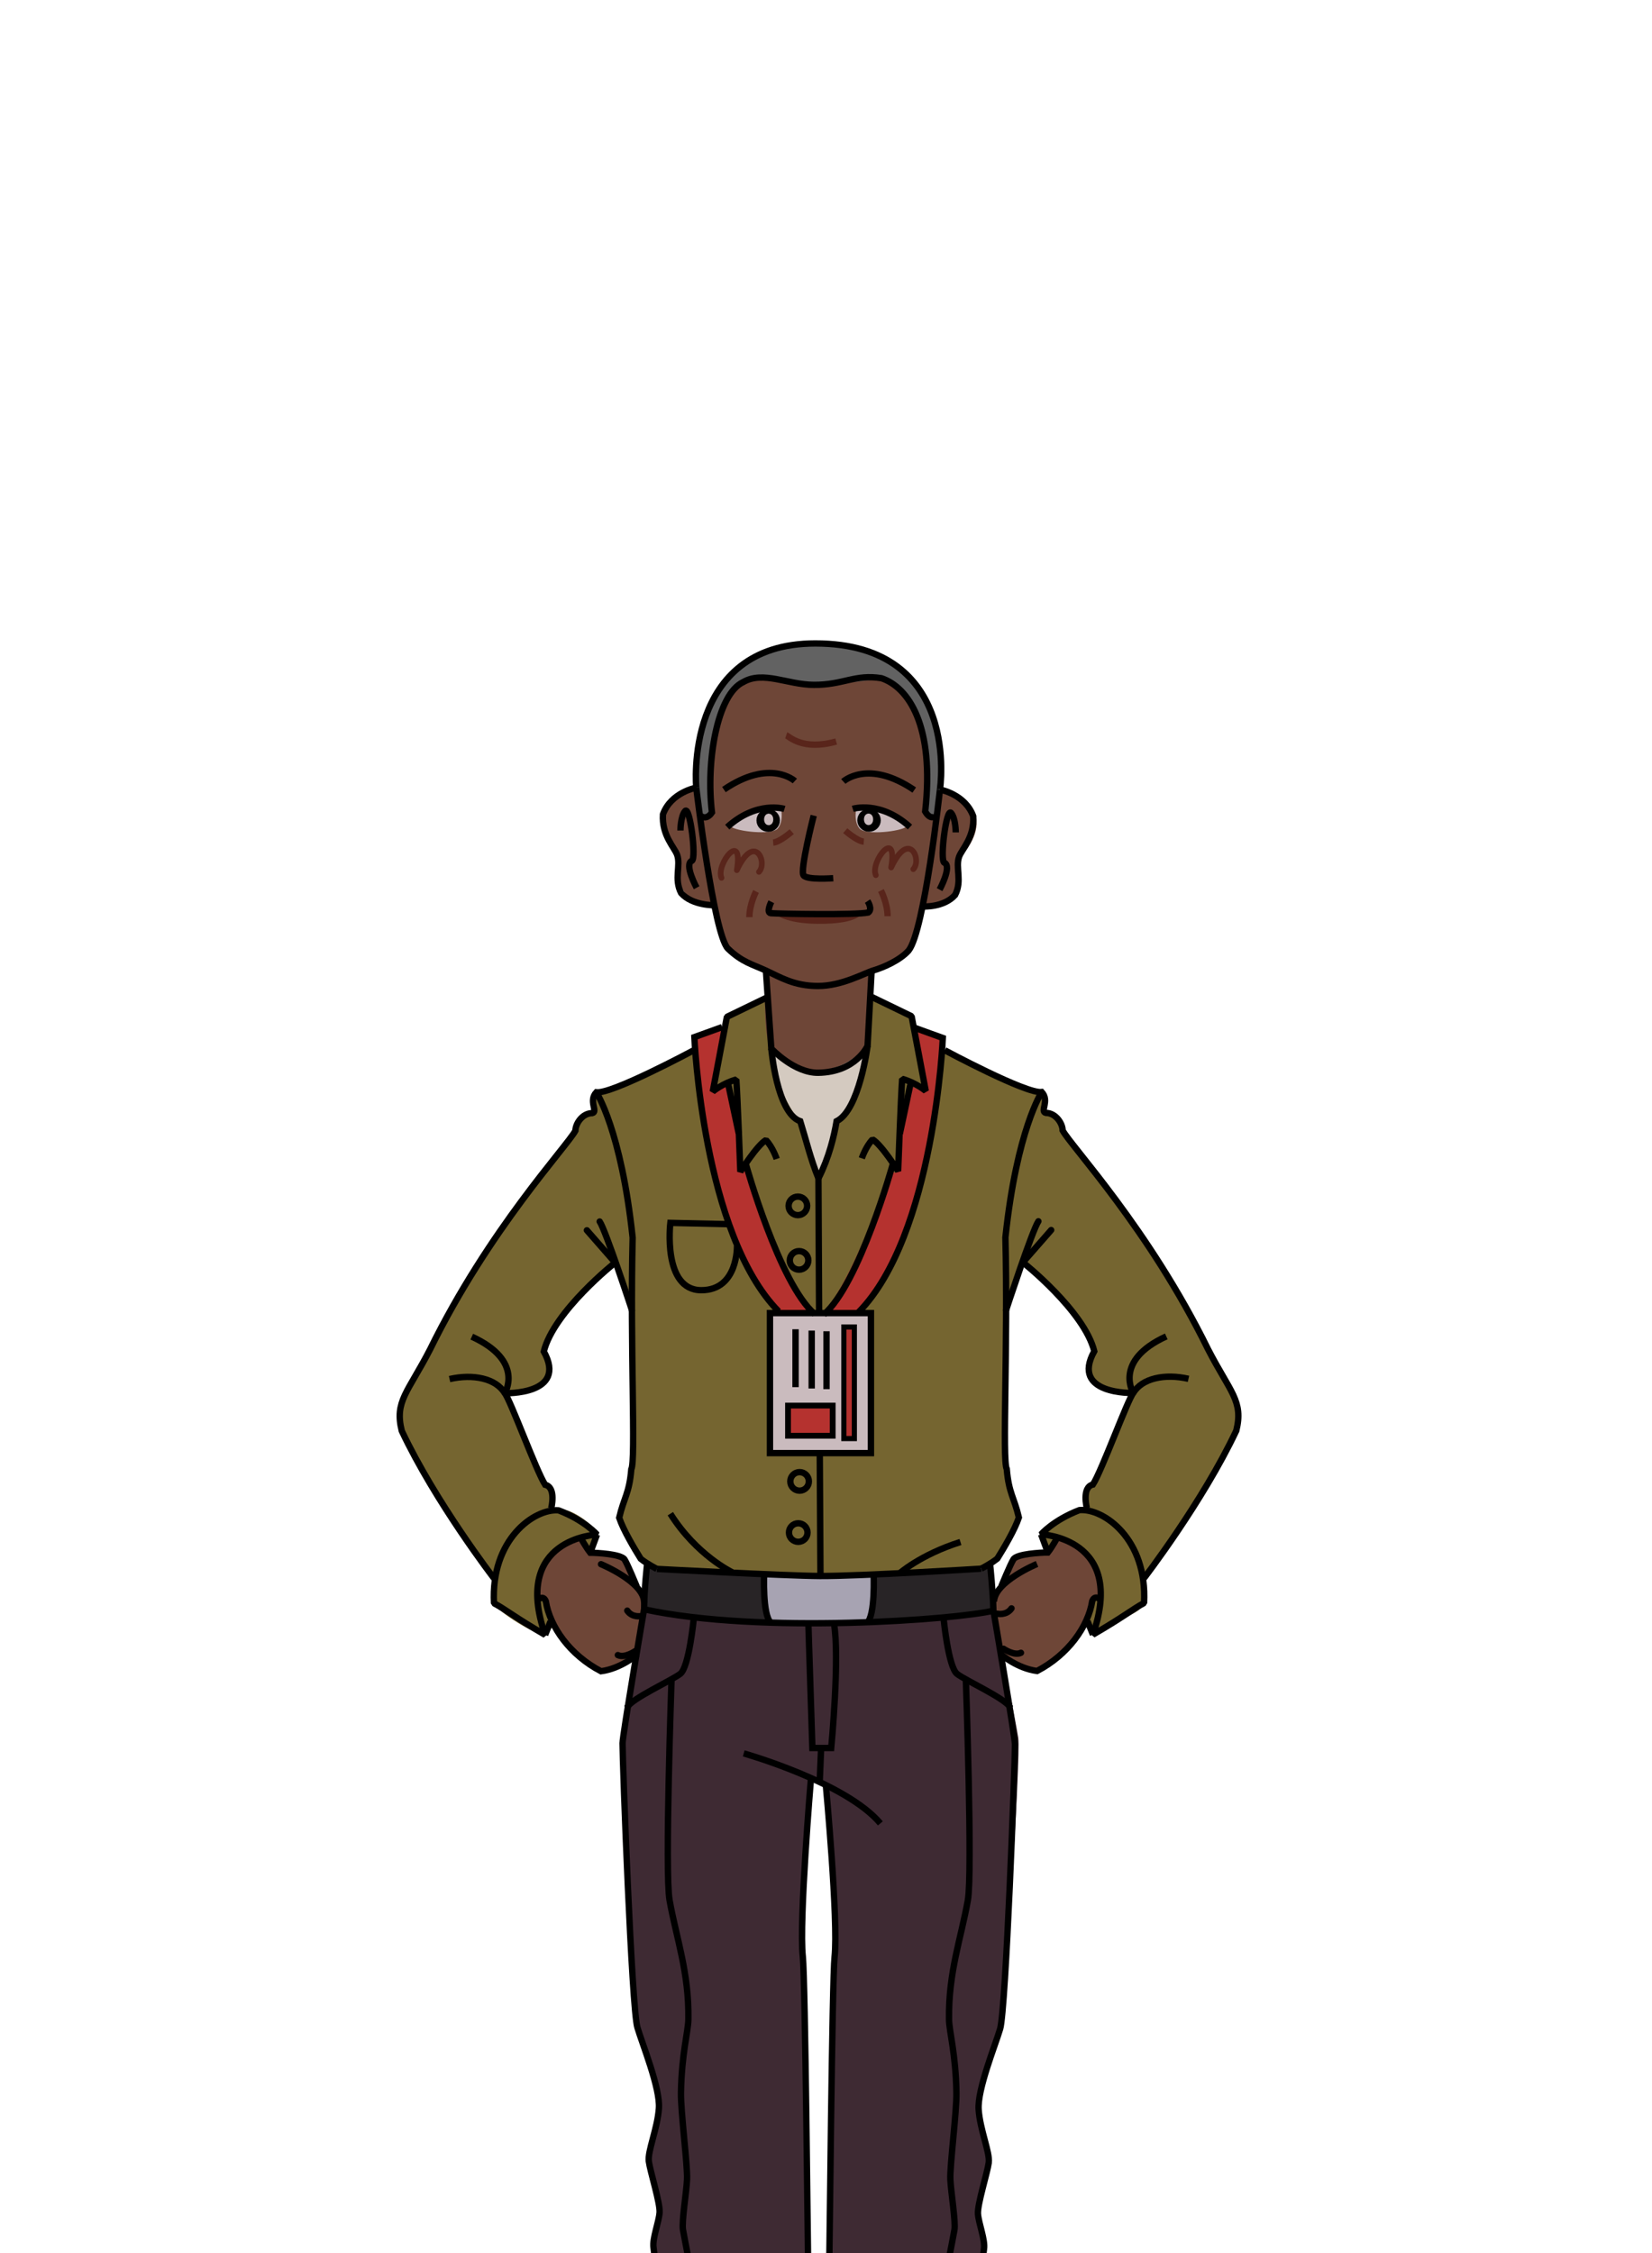 <?xml version="1.0" encoding="UTF-8" standalone="no"?>
<svg
   xmlns:dc="http://purl.org/dc/elements/1.1/"
   xmlns:cc="http://creativecommons.org/ns#"
   xmlns:rdf="http://www.w3.org/1999/02/22-rdf-syntax-ns#"
   xmlns:svg="http://www.w3.org/2000/svg"
   xmlns="http://www.w3.org/2000/svg"
   xmlns:sodipodi="http://sodipodi.sourceforge.net/DTD/sodipodi-0.dtd"
   xmlns:inkscape="http://www.inkscape.org/namespaces/inkscape"
   width="440"
   height="600"
   viewBox="0 0 116.417 158.75"
   version="1.1"
   id="svg898"
   sodipodi:docname="guide.svg"
   inkscape:version="1.0.1 (3bc2e813f5, 2020-09-07)">
  <defs
     id="defs892" />
  <sodipodi:namedview
     id="base"
     pagecolor="#ffffff"
     bordercolor="#666666"
     borderopacity="1.0"
     inkscape:pageopacity="0.0"
     inkscape:pageshadow="2"
     inkscape:zoom="0.21440397"
     inkscape:cx="-856.48513"
     inkscape:cy="274.857"
     inkscape:document-units="mm"
     inkscape:current-layer="layer2"
     inkscape:document-rotation="0"
     showgrid="false"
     units="px"
     inkscape:window-width="1920"
     inkscape:window-height="1137"
     inkscape:window-x="-8"
     inkscape:window-y="-8"
     inkscape:window-maximized="1" />
  <g
     inkscape:groupmode="layer"
     id="layer2"
     inkscape:label="Calque 2"
     style="opacity:1">
    <g
       id="g2723"
       inkscape:export-xdpi="300"
       inkscape:export-ydpi="300"
       style="display:inline;opacity:1"
       transform="matrix(0.056,0,0,0.056,-529.996,27.392)">
      <path
         style="display:inline;fill:#756530;fill-opacity:1;stroke:none;stroke-width:1px;stroke-linecap:butt;stroke-linejoin:miter;stroke-opacity:1"
         d="m 10431.445,764.888 -52.517,25.412 -5.999,12.858 c 0,0 -29.066,23.386 -36.353,29.494 -7.287,6.109 -103.567,48.164 -121.976,52.517 -2.937,9.171 -4.427,19.257 -5.082,26.259 -14.199,6.438 -14.725,12.893 -21.177,22.023 -13.344,18.885 -173.487,222.139 -222.169,356.214 -5.586,36.711 117.249,195.484 119.676,207.076 2.427,11.592 -4.023,20.763 0,31.341 4.023,10.578 53.701,41.113 64.376,39.811 10.675,-1.302 63.907,-117.046 65.223,-126.211 1.316,-9.165 -37.227,-37.458 -48.282,-30.494 -11.055,6.964 -4.472,-35.427 -16.941,-32.188 -12.469,3.239 -38.432,-107.681 -50.823,-115.199 70.551,-3.575 53.52,-33.534 49.129,-52.517 -4.391,-18.983 85.005,-121.641 89.787,-111.811 4.782,9.83 19.217,41.02 21.177,60.141 1.96,19.12 1.134,185.962 -0.847,199.904 -1.981,13.943 -17.34,45.784 -15.247,60.988 2.093,15.204 22.931,51.319 35.183,57.848 61.912,21.765 413.348,12.718 431.542,0.599 18.194,-12.119 36.716,-44.73 36.234,-58.751 -0.482,-14.02 -13.252,-43.312 -15.247,-60.988 -1.995,-17.675 -6.084,-186.608 -0.847,-199.904 5.237,-13.296 13.563,-46.163 21.177,-60.141 14.386,2.951 90.17,98.567 89.787,111.811 -22.391,40.331 24.754,53.949 49.129,52.517 -9.386,17.051 -41.178,100.757 -50.823,115.199 -5.521,8.267 -7.972,20.288 -7.624,29.647 0.293,7.883 -57.894,16.358 -57.599,33.035 0.295,16.677 63.114,112.843 65.223,126.211 34.839,-23.313 58.808,-24.357 64.376,-39.811 5.568,-15.454 -4.77,-18.498 0,-31.341 4.77,-12.843 127.331,-169.689 121.287,-200.387 -13.351,-67.805 -202.395,-344.571 -223.78,-362.902 -8.633,-10.977 -7.562,-22.284 -21.177,-22.023 -13.615,0.261 7.441,-32.028 -5.082,-26.259 -12.523,5.77 -121.976,-52.517 -121.976,-52.517 l -37.461,-28.098 -4.348,-14.738 -52.517,-25.412 -127.412,0.788"
         id="path1880"
         sodipodi:nodetypes="ccccccscsssssscssssscsssscccssscssscssccccc" />
      <path
         style="display:inline;fill:#6e4637;fill-opacity:1;stroke:none;stroke-width:1px;stroke-linecap:butt;stroke-linejoin:miter;stroke-opacity:1"
         d="m 10428.057,732.7 c 0,0 -5.791,83.175 6.777,97.411 62.048,54.937 113.171,14.102 121.128,-3.388 7.957,-17.49 -0.985,-87.557 5.082,-94.023 47.566,-12.052 68.417,-57.209 64.376,-81.317 47.833,1.43 46.237,-39.271 45.439,-59.223 50.278,-56.662 3.45,-81.508 -23.813,-87.839 -5.715,14.418 3.312,22.339 -5.99,33.542 0,0 -12.662,7.145 -12.578,-5.99 0.09,-14.274 22.186,-122.766 -55.104,-167.708 -73.299,11.721 -143.212,-2.936 -173.697,4.792 -51.234,46.034 -37.405,150.514 -39.531,164.114 -2.126,13.6 -5.076,8.352 -14.375,4.193 -9.299,-4.16 2.507,-23.422 -5.391,-35.338 -68.551,20.006 -31.84,67.889 -22.263,86.245 -7.183,54.268 24.129,58.685 45.583,61.664 7.887,53.257 33.839,78.956 64.357,82.866 z"
         id="path1807"
         sodipodi:nodetypes="ccscccccsccsscccc" />
      <path
         style="display:inline;fill:#6e4637;fill-opacity:1;stroke:none;stroke-width:1px;stroke-linecap:butt;stroke-linejoin:miter;stroke-opacity:1"
         d="m 10195.118,1445.918 c 0,0 -57.406,14.925 -54.212,77.929 0,0 5.849,-6.005 10.165,1.694 6.009,38.172 55.596,88.355 69.458,88.093 13.862,-0.262 39.247,-5.975 45.741,-21.176 6.494,-15.201 9.319,-51.478 8.471,-66.07 -0.848,-14.592 -17.778,-47.886 -24.549,-54.658 -6.772,-6.772 -39.027,-1.939 -43.215,-7.177 -4.188,-5.238 -11.859,-18.635 -11.859,-18.635 z"
         id="path1809"
         sodipodi:nodetypes="cccsssssc" />
      <path
         style="display:inline;fill:#6e4637;fill-opacity:1;stroke:none;stroke-width:1px;stroke-linecap:butt;stroke-linejoin:miter;stroke-opacity:1"
         d="m 10794.641,1445.614 c 0,0 57.406,14.925 54.212,77.929 0,0 -5.849,-6.005 -10.165,1.694 -6.009,38.172 -55.596,88.355 -69.458,88.093 -13.862,-0.262 -39.247,-5.975 -45.741,-21.176 -6.494,-15.201 -9.319,-51.478 -8.471,-66.07 0.848,-14.592 17.778,-47.886 24.549,-54.658 6.772,-6.772 39.027,-1.939 43.215,-7.177 4.188,-5.238 11.859,-18.635 11.859,-18.635 z"
         id="path1809-4"
         sodipodi:nodetypes="cccsssssc" />
      <path
         style="display:inline;fill:#626262;fill-opacity:1;stroke:none;stroke-width:1px;stroke-linecap:butt;stroke-linejoin:miter;stroke-opacity:1"
         d="m 10641.056,537.863 c 0,0 -11.253,2.201 -12.578,-5.99 13.911,-77.601 -26.493,-169.782 -55.104,-167.708 -79.964,16.182 -155.697,-7.727 -173.697,4.792 -18,12.519 -49.211,74.747 -39.531,164.114 0.651,12.056 -7.393,9.873 -14.375,4.193 -6.982,-5.68 -45.248,-208.907 144.254,-216.734 193.545,-7.994 155.34,191.446 151.031,217.333 z"
         id="path1826"
         sodipodi:nodetypes="cccscssc" />
      <path
         style="display:inline;fill:#59251b;fill-opacity:1;stroke:none;stroke-width:1px;stroke-linecap:butt;stroke-linejoin:miter;stroke-opacity:1"
         d="m 10440.365,661.376 108.913,-1.693 c 0,0 -3.95,14.108 -56.432,13.544 -40.643,-0.437 -52.481,-11.851 -52.481,-11.851 z"
         id="path1859"
         sodipodi:nodetypes="ccsc" />
      <path
         style="display:inline;fill:#cabbbe;fill-opacity:1;stroke:none;stroke-width:1px;stroke-linecap:butt;stroke-linejoin:miter;stroke-opacity:1"
         d="m 10541.297,531.382 c 0,0 -2.372,13.83 4.666,22.073 8.306,8.739 52.079,3.466 58.945,-2.491 6.866,-5.957 -50.368,-35.939 -64.477,-23.814"
         id="path1861"
         sodipodi:nodetypes="ccsc" />
      <path
         style="display:inline;fill:#cabbbe;fill-opacity:1;stroke:none;stroke-width:1px;stroke-linecap:butt;stroke-linejoin:miter;stroke-opacity:1"
         d="m 10447.532,531.301 c 0,0 2.372,13.83 -4.666,22.073 -8.306,8.739 -52.079,3.466 -58.945,-2.491 -6.866,-5.957 50.368,-35.939 64.477,-23.814"
         id="path1861-8"
         sodipodi:nodetypes="ccsc" />
      <path
         style="display:inline;fill:#d4cac0;fill-opacity:1;stroke:none;stroke-width:1px;stroke-linecap:butt;stroke-linejoin:miter;stroke-opacity:1"
         d="m 10434.834,830.111 c 7.224,13.538 65.238,55.901 121.128,-3.388 -6.302,24.995 -21.02,79.138 -38.964,94.87 -11.16,9.785 -12.562,78.043 -22.871,71.999 -10.309,-6.043 -11.73,-63.466 -22.87,-71.999 -9.463,-7.248 -39.697,-62.696 -36.423,-91.482"
         id="path1878"
         sodipodi:nodetypes="ccsssc" />
      <path
         style="display:inline;fill:#3e2a33;fill-opacity:1;stroke:none;stroke-width:1px;stroke-linecap:butt;stroke-linejoin:miter;stroke-opacity:1"
         d="m 10714.361,1537.399 c 0,0 -268.341,25.528 -439.62,-1.694 -6.53,20.33 -26.807,149.335 -27.935,164.007 -1.129,14.672 15.801,349.874 18.058,362.289 2.257,12.415 33.859,81.261 29.344,95.933 -4.514,14.672 -15.801,58.689 -14.672,68.846 1.129,10.158 18.058,49.66 16.929,63.203 -1.128,13.543 -14.672,27.087 -11.286,44.016 3.386,16.929 23.701,153.493 21.444,162.522 -2.257,9.029 -8.426,15.318 -6.47,28.539 1.956,13.22 157.626,9.031 170.081,-1.853 12.455,-10.884 10.198,-19.913 10.198,-33.457 0,-13.543 -14.753,-44.946 -10.198,-58.025 4.555,-13.079 9.069,-36.78 11.326,-52.581 2.258,-15.801 -10.157,-461.608 -6.771,-478.538 3.385,-16.929 2.761,-137.865 9.845,-150.758 l 18.811,6.936 c 3.58,21.183 14.231,175.424 13.103,187.839 -1.129,12.415 -11.287,431.135 -9.029,439.036 2.257,7.9 6.546,34.377 11.173,48.226 4.627,13.849 -14.777,58.382 -2.999,87.7 7.636,19.006 158.305,21.602 173.256,7.169 -1.808,-16.826 8.179,-165.668 12.694,-185.983 4.514,-20.315 -10.158,-29.344 -6.772,-44.017 3.386,-14.672 12.415,-59.817 13.543,-69.975 1.129,-10.158 -15.8,-50.788 -11.286,-69.975 4.515,-19.187 25.958,-85.776 28.216,-99.319 2.257,-13.543 23.701,-337.459 20.315,-360.032 -3.386,-22.573 -31.298,-160.056 -31.298,-160.056 z"
         id="path1883"
         sodipodi:nodetypes="ccsssssssssssssccsssscssssssc" />
      <path
         style="display:inline;fill:#282426;fill-opacity:1;stroke:none;stroke-width:1px;stroke-linecap:butt;stroke-linejoin:miter;stroke-opacity:1"
         d="m 10278.583,1478.354 12.252,6.528 135.003,5.321 c 0,0 2.807,55.023 8.385,62.291 5.578,7.268 -159.482,-16.789 -159.482,-16.789 z"
         id="path1886" />
      <path
         style="display:inline;fill:#282426;fill-opacity:1;stroke:none;stroke-width:1px;stroke-linecap:butt;stroke-linejoin:miter;stroke-opacity:1"
         d="m 10710.859,1478.747 -12.252,6.528 -135.003,5.321 c 0,0 -2.807,55.023 -8.385,62.291 -5.578,7.268 159.482,-16.789 159.482,-16.789 z"
         id="path1886-9" />
      <path
         style="display:inline;fill:#a7a3b2;fill-opacity:1;stroke:none;stroke-width:1px;stroke-linecap:butt;stroke-linejoin:miter;stroke-opacity:1"
         d="m 10425.838,1490.203 c 0,0 123.876,1.201 137.766,0.393 -0.874,18.744 0.378,59.366 -8.385,62.291 -8.763,2.925 -114.723,5.882 -120.996,-0.393 -6.273,-6.275 -8.385,-62.291 -8.385,-62.291 z"
         id="path1903"
         sodipodi:nodetypes="ccssc" />
      <path
         style="display:inline;fill:#b5322f;fill-opacity:1;stroke:none;stroke-width:1px;stroke-linecap:butt;stroke-linejoin:miter;stroke-opacity:1"
         d="m 10372.929,803.158 -34.945,12.621 c 0,0 29.432,301.531 105.973,344.999 15.031,5.659 45.512,3.496 45.512,3.496 0,0 -40.955,-44.977 -86.823,-189.316 -1.19,14.03 -6.297,9.77 -6.297,9.77 l -5.079,-73.361 -10.648,-36.362 -19.482,9.318 z"
         id="path1916"
         sodipodi:nodetypes="cccccccccc" />
      <path
         style="display:inline;fill:#b5322f;fill-opacity:1;stroke:none;stroke-width:1px;stroke-linecap:butt;stroke-linejoin:miter;stroke-opacity:1"
         d="m 10615.722,804.249 34.945,12.621 c 0,0 -29.432,301.531 -105.973,344.999 -15.031,5.659 -45.512,3.496 -45.512,3.496 0,0 40.955,-44.977 86.823,-189.316 1.19,14.03 6.297,9.77 6.297,9.77 l 5.079,-73.361 10.648,-36.362 19.482,9.318 z"
         id="path1916-8"
         sodipodi:nodetypes="cccccccccc" />
      <path
         style="display:inline;fill:#cabbbe;fill-opacity:1;stroke:#000000;stroke-width:1px;stroke-linecap:butt;stroke-linejoin:miter;stroke-opacity:1"
         d="m 10433.14,1163.002 h 127.057 v 176.187 h -127.057 z"
         id="path1963" />
      <path
         style="display:inline;fill:#b5322f;fill-opacity:1;stroke:#000000;stroke-width:1px;stroke-linecap:butt;stroke-linejoin:miter;stroke-opacity:1"
         d="m 10455.872,1279.38 h 56.181 v 37.924 h -56.181 z"
         id="path1966" />
      <path
         style="display:inline;fill:#b5322f;fill-opacity:1;stroke:#000000;stroke-width:1px;stroke-linecap:butt;stroke-linejoin:miter;stroke-opacity:1"
         d="m 10526.131,1180.477 h 13.204 v 140.391 h -13.204 z"
         id="path1968" />
      <path
         style="fill:none;stroke:#000000;stroke-width:8;stroke-linecap:butt;stroke-linejoin:miter;stroke-miterlimit:4;stroke-dasharray:none;stroke-opacity:1"
         d="m 10340.38,501.925 c 0,0 21.853,183.341 39.676,202.302 17.824,17.267 31.001,19.953 47.772,27.697 18.711,8.64 35.706,19.517 65.74,19.517 30.032,0 57.92,-16.017 69.624,-19.517 13.673,-4.09 33.541,-12.972 44.322,-24.951 20.1,-24.685 39.532,-202.653 39.532,-202.653"
         id="path1812"
         sodipodi:nodetypes="ccssscc" />
      <path
         style="fill:none;stroke:#000000;stroke-width:8;stroke-linecap:butt;stroke-linejoin:miter;stroke-miterlimit:4;stroke-dasharray:none;stroke-opacity:1"
         d="m 10647.046,504.321 c 0,0 31.738,5.604 41.903,33.557 1.694,26.259 -14.4,41.506 -17.788,50.823 -4.955,13.626 4.235,30.494 -5.082,48.282 -14.4,16.094 -40.659,14.4 -40.659,14.4"
         id="path1814"
         sodipodi:nodetypes="ccccc" />
      <path
         style="fill:none;stroke:#000000;stroke-width:8;stroke-linecap:butt;stroke-linejoin:miter;stroke-miterlimit:4;stroke-dasharray:none;stroke-opacity:1"
         d="m 10646.597,630.207 c 0,0 16.093,-29.647 5.929,-33.882 -5.929,-3.388 2.541,-69.458 8.47,-62.682 5.93,6.776 5.93,24.564 5.93,24.564"
         id="path1816"
         sodipodi:nodetypes="ccsc" />
      <path
         style="display:inline;opacity:1;fill:none;stroke:#000000;stroke-width:8;stroke-linecap:butt;stroke-linejoin:miter;stroke-miterlimit:4;stroke-dasharray:none;stroke-opacity:1"
         d="m 10340.38,501.925 c 0,0 -31.738,5.604 -41.903,33.557 -1.694,26.259 14.4,41.506 17.788,50.823 4.955,13.626 -4.235,30.494 5.082,48.282 14.4,16.094 42.353,15.247 42.353,15.247"
         id="path1814-6"
         sodipodi:nodetypes="ccccc" />
      <path
         style="display:inline;opacity:1;fill:none;stroke:#000000;stroke-width:8;stroke-linecap:butt;stroke-linejoin:miter;stroke-miterlimit:4;stroke-dasharray:none;stroke-opacity:1"
         d="m 10340.829,627.811 c 0,0 -16.093,-29.647 -5.929,-33.882 5.929,-3.388 -2.541,-69.458 -8.47,-62.682 -5.93,6.776 -5.93,24.564 -5.93,24.564"
         id="path1816-1"
         sodipodi:nodetypes="ccsc" />
      <path
         style="fill:none;stroke:#000000;stroke-width:8;stroke-linecap:butt;stroke-linejoin:miter;stroke-miterlimit:4;stroke-dasharray:none;stroke-opacity:1"
         d="m 10488.198,537.031 c 0,0 -17.788,69.458 -12.706,75.388 5.082,5.929 37.27,3.388 37.27,3.388"
         id="path1836" />
      <path
         style="fill:none;stroke:#000000;stroke-width:8;stroke-linecap:butt;stroke-linejoin:miter;stroke-miterlimit:4;stroke-dasharray:none;stroke-opacity:1"
         d="m 10434.834,645.454 c 0,0 -6.777,13.553 -0.848,14.4 12.706,0.847 106.729,2.541 122.823,-0.847 5.929,-4.235 -0.847,-14.4 -0.847,-14.4"
         id="path1838"
         sodipodi:nodetypes="cccc" />
      <path
         style="fill:none;stroke:#000000;stroke-width:8;stroke-linecap:butt;stroke-linejoin:miter;stroke-miterlimit:4;stroke-dasharray:none;stroke-opacity:1"
         d="m 10537.327,528.56 c 0,0 34.729,-11.012 71.999,22.87"
         id="path1840" />
      <ellipse
         style="fill:#000000;fill-opacity:1;stroke:#000000;stroke-width:8;stroke-linecap:round;stroke-linejoin:round;stroke-miterlimit:4;stroke-dasharray:none;stroke-opacity:1"
         id="path1842"
         cx="10557.802"
         cy="542.954"
         rx="10.781"
         ry="10.482" />
      <ellipse
         style="fill:#cabbbe;fill-opacity:1;stroke:#cabbbe;stroke-width:8;stroke-linecap:round;stroke-linejoin:round;stroke-miterlimit:4;stroke-dasharray:none;stroke-opacity:1"
         id="path1844"
         cx="10557.202"
         cy="541.756"
         rx="1.797"
         ry="3.294" />
      <path
         style="display:inline;opacity:1;fill:none;stroke:#000000;stroke-width:8;stroke-linecap:butt;stroke-linejoin:miter;stroke-miterlimit:4;stroke-dasharray:none;stroke-opacity:1"
         d="m 10451.391,528.67 c 0,0 -34.729,-11.012 -71.999,22.87"
         id="path1840-2" />
      <ellipse
         style="display:inline;opacity:1;fill:#000000;fill-opacity:1;stroke:#000000;stroke-width:8;stroke-linecap:round;stroke-linejoin:round;stroke-miterlimit:4;stroke-dasharray:none;stroke-opacity:1"
         id="path1842-5"
         cx="-10430.917"
         cy="543.063"
         rx="10.781"
         ry="10.482"
         transform="scale(-1,1)" />
      <ellipse
         style="display:inline;opacity:1;fill:#cabbbe;fill-opacity:1;stroke:#cabbbe;stroke-width:8;stroke-linecap:round;stroke-linejoin:round;stroke-miterlimit:4;stroke-dasharray:none;stroke-opacity:1"
         id="path1844-0"
         cx="-10431.517"
         cy="541.865"
         rx="1.797"
         ry="3.294"
         transform="scale(-1,1)" />
      <path
         style="fill:none;stroke:#000000;stroke-width:8;stroke-linecap:butt;stroke-linejoin:miter;stroke-miterlimit:4;stroke-dasharray:none;stroke-opacity:1"
         d="m 10525.457,494.139 c 0,0 31.146,-28.75 89.244,10.781"
         id="path1867"
         sodipodi:nodetypes="cc" />
      <path
         style="display:inline;opacity:1;fill:none;stroke:#000000;stroke-width:8;stroke-linecap:butt;stroke-linejoin:miter;stroke-miterlimit:4;stroke-dasharray:none;stroke-opacity:1"
         d="m 10464.432,493.54 c 0,0 -31.146,-28.75 -89.244,10.781"
         id="path1867-9"
         sodipodi:nodetypes="cc" />
      <path
         style="fill:none;stroke:#59251b;stroke-width:8;stroke-linecap:butt;stroke-linejoin:miter;stroke-miterlimit:4;stroke-dasharray:none;stroke-opacity:1"
         d="m 10527.853,556.014 c 0,0 14.974,13.177 23.36,13.776"
         id="path1885" />
      <path
         style="fill:none;stroke:#59251b;stroke-width:8;stroke-linecap:butt;stroke-linejoin:miter;stroke-miterlimit:4;stroke-dasharray:none;stroke-opacity:1"
         d="m 10572.775,631.3 c 0,0 8.385,16.172 8.385,32.344"
         id="path1887"
         sodipodi:nodetypes="cc" />
      <path
         style="display:inline;opacity:1;fill:none;stroke:#59251b;stroke-width:8;stroke-linecap:butt;stroke-linejoin:miter;stroke-miterlimit:4;stroke-dasharray:none;stroke-opacity:1"
         d="m 10460.55,557.216 c 0,0 -14.974,13.177 -23.36,13.776"
         id="path1885-9" />
      <path
         style="display:inline;opacity:1;fill:none;stroke:#59251b;stroke-width:8;stroke-linecap:butt;stroke-linejoin:miter;stroke-miterlimit:4;stroke-dasharray:none;stroke-opacity:1"
         d="m 10415.628,632.502 c 0,0 -8.385,16.172 -8.385,32.344"
         id="path1887-2"
         sodipodi:nodetypes="cc" />
      <path
         style="fill:none;stroke:#59251b;stroke-width:8;stroke-linecap:butt;stroke-linejoin:miter;stroke-miterlimit:4;stroke-dasharray:none;stroke-opacity:1"
         d="m 10453.583,436.04 c 3.593,1.198 20.364,19.766 62.89,7.786"
         id="path1907"
         sodipodi:nodetypes="cc" />
      <path
         style="fill:none;stroke:#000000;stroke-width:8;stroke-linecap:butt;stroke-linejoin:miter;stroke-miterlimit:4;stroke-dasharray:none;stroke-opacity:1"
         d="m 10340.38,501.925 c 0,0 -17.03,-181.39 149.739,-181.484 185.319,-0.104 156.927,183.88 156.927,183.88"
         id="path1909"
         sodipodi:nodetypes="csc" />
      <path
         style="fill:none;stroke:#000000;stroke-width:8;stroke-linecap:butt;stroke-linejoin:miter;stroke-miterlimit:4;stroke-dasharray:none;stroke-opacity:1"
         d="m 10345.771,537.264 c 0,0 7.187,6.589 14.375,-4.193 -7.787,-64.088 6.588,-149.14 39.531,-164.114 24.953,-14.4 55.675,3.433 88.645,3.594 37.13,0.181 52.11,-13.776 85.052,-8.385 34.14,11.38 67.082,59.896 55.104,167.708 6.588,11.38 12.578,5.99 12.578,5.99"
         id="path1911"
         sodipodi:nodetypes="cccsccc" />
      <path
         style="fill:none;stroke:#000000;stroke-width:8;stroke-linecap:butt;stroke-linejoin:miter;stroke-miterlimit:4;stroke-dasharray:none;stroke-opacity:1"
         d="m 10428.057,732.7 6.777,97.411 c 0,0 28.757,31.039 59.293,30.494 47.435,-0.847 61.835,-33.882 61.835,-33.882 l 5.082,-94.023"
         id="path1913"
         sodipodi:nodetypes="ccscc" />
      <path
         style="fill:none;stroke:#000000;stroke-width:8;stroke-linecap:butt;stroke-linejoin:bevel;stroke-miterlimit:4;stroke-dasharray:none;stroke-opacity:1"
         d="m 10431.445,764.888 -52.517,25.412 -17.788,94.023 c 0,0 11.858,-10.165 29.647,-15.247 1.694,23.717 5.082,116.046 5.082,116.046 0,5e-4 20.901,-33.286 32.188,-39.811 8.517,8.754 13.553,23.717 13.553,23.717"
         id="path1915"
         sodipodi:nodetypes="ccccccc" />
      <path
         style="display:inline;opacity:1;fill:none;stroke:#000000;stroke-width:8;stroke-linecap:butt;stroke-linejoin:bevel;stroke-miterlimit:4;stroke-dasharray:none;stroke-opacity:1"
         d="m 10558.857,764.1 52.517,25.412 17.788,94.023 c 0,0 -11.858,-10.165 -29.647,-15.247 -1.694,23.717 -5.082,116.046 -5.082,116.046 0,5e-4 -20.901,-33.286 -32.188,-39.811 -8.517,8.754 -13.553,23.717 -13.553,23.717"
         id="path1915-0"
         sodipodi:nodetypes="ccccccc" />
      <path
         style="fill:none;stroke:#000000;stroke-width:8;stroke-linecap:butt;stroke-linejoin:miter;stroke-miterlimit:4;stroke-dasharray:none;stroke-opacity:1"
         d="m 10434.834,830.111 c 0,0 6.776,81.317 36.423,91.482 7.624,24.564 12.706,46.588 22.87,71.999 13.553,-27.106 19.483,-52.517 22.871,-71.999 28.799,-14.4 38.964,-94.87 38.964,-94.87"
         id="path1932"
         sodipodi:nodetypes="ccccc" />
      <path
         style="fill:none;stroke:#000000;stroke-width:8;stroke-linecap:butt;stroke-linejoin:miter;stroke-miterlimit:4;stroke-dasharray:none;stroke-opacity:1"
         d="m 10494.127,993.592 0.847,170.257"
         id="path1934" />
      <rect
         style="fill:none;fill-rule:evenodd;stroke:#000000;stroke-width:8;stroke-miterlimit:4;stroke-dasharray:none;stroke-opacity:1"
         id="rect1936"
         width="127.058"
         height="176.187"
         x="10433.14"
         y="1163.002" />
      <rect
         style="fill:none;fill-rule:evenodd;stroke:#000000;stroke-width:6.462;stroke-miterlimit:4;stroke-dasharray:none;stroke-opacity:1"
         id="rect1938"
         width="13.204"
         height="140.391"
         x="10526.131"
         y="1180.477" />
      <rect
         style="fill:none;fill-rule:evenodd;stroke:#000000;stroke-width:7.302;stroke-miterlimit:4;stroke-dasharray:none;stroke-opacity:1"
         id="rect1940"
         width="56.181"
         height="37.924"
         x="10455.872"
         y="1279.38" />
      <path
         style="fill:none;stroke:#000000;stroke-width:8;stroke-linecap:butt;stroke-linejoin:miter;stroke-miterlimit:4;stroke-dasharray:none;stroke-opacity:1"
         d="m 10465.327,1183.332 v 72.847"
         id="path1942"
         sodipodi:nodetypes="cc" />
      <path
         style="display:inline;opacity:1;fill:none;stroke:#000000;stroke-width:8;stroke-linecap:butt;stroke-linejoin:miter;stroke-miterlimit:4;stroke-dasharray:none;stroke-opacity:1"
         d="m 10485.657,1185.026 v 72.847"
         id="path1942-2"
         sodipodi:nodetypes="cc" />
      <path
         style="display:inline;opacity:1;fill:none;stroke:#000000;stroke-width:8;stroke-linecap:butt;stroke-linejoin:miter;stroke-miterlimit:4;stroke-dasharray:none;stroke-opacity:1"
         d="m 10504.292,1185.873 v 72.847"
         id="path1942-26"
         sodipodi:nodetypes="cc" />
      <path
         style="fill:none;stroke:#000000;stroke-width:8;stroke-linecap:butt;stroke-linejoin:miter;stroke-miterlimit:4;stroke-dasharray:none;stroke-opacity:1"
         d="m 10372.929,803.158 -34.945,12.621 c 0,0 10.43,247.823 105.973,344.999"
         id="path1965"
         sodipodi:nodetypes="ccc" />
      <path
         style="display:inline;opacity:1;fill:none;stroke:#000000;stroke-width:8;stroke-linecap:butt;stroke-linejoin:miter;stroke-miterlimit:4;stroke-dasharray:none;stroke-opacity:1"
         d="m 10615.722,804.25 34.945,12.621 c 0,0 -10.43,247.823 -105.973,344.999"
         id="path1965-6"
         sodipodi:nodetypes="ccc" />
      <path
         style="fill:none;stroke:#000000;stroke-width:8;stroke-linecap:butt;stroke-linejoin:miter;stroke-miterlimit:4;stroke-dasharray:none;stroke-opacity:1"
         d="m 10380.622,875.005 13.16,61.81"
         id="path1982"
         sodipodi:nodetypes="cc" />
      <path
         style="fill:none;stroke:#000000;stroke-width:8;stroke-linecap:butt;stroke-linejoin:miter;stroke-miterlimit:4;stroke-dasharray:none;stroke-opacity:1"
         d="m 10402.646,974.957 c 0,0 41.929,150.775 86.823,189.316"
         id="path1984"
         sodipodi:nodetypes="cc" />
      <path
         style="display:inline;opacity:1;fill:none;stroke:#000000;stroke-width:8;stroke-linecap:butt;stroke-linejoin:miter;stroke-miterlimit:4;stroke-dasharray:none;stroke-opacity:1"
         d="m 10609.774,875.485 -13.16,61.81"
         id="path1982-1"
         sodipodi:nodetypes="cc" />
      <path
         style="display:inline;opacity:1;fill:none;stroke:#000000;stroke-width:8;stroke-linecap:butt;stroke-linejoin:miter;stroke-miterlimit:4;stroke-dasharray:none;stroke-opacity:1"
         d="m 10587.75,975.437 c 0,0 -41.929,150.775 -86.823,189.316"
         id="path1984-1"
         sodipodi:nodetypes="cc" />
      <circle
         style="fill:none;fill-opacity:1;stroke:#000000;stroke-width:8;stroke-linecap:round;stroke-linejoin:bevel;stroke-miterlimit:4;stroke-dasharray:none;stroke-opacity:1"
         id="path2004"
         cx="10468.257"
         cy="1028.108"
         r="11.68" />
      <circle
         style="display:inline;opacity:1;fill:none;fill-opacity:1;stroke:#000000;stroke-width:8;stroke-linecap:round;stroke-linejoin:bevel;stroke-miterlimit:4;stroke-dasharray:none;stroke-opacity:1"
         id="path2004-1"
         cx="10469.755"
         cy="1096.689"
         r="11.68" />
      <path
         style="fill:none;stroke:#000000;stroke-width:8;stroke-linecap:butt;stroke-linejoin:miter;stroke-miterlimit:4;stroke-dasharray:none;stroke-opacity:1"
         d="m 10383.163,1051.191 -75.387,-1.694 c 0,0 -10.165,84.705 38.964,84.705 46.596,0 44.894,-55.905 44.894,-55.905"
         id="path2021"
         sodipodi:nodetypes="ccsc" />
      <path
         style="fill:none;stroke:#000000;stroke-width:8;stroke-linecap:butt;stroke-linejoin:miter;stroke-miterlimit:4;stroke-dasharray:none;stroke-opacity:1"
         d="m 10336.576,832.652 c 0,0 -102.494,55.058 -121.976,52.517 -10.164,11.012 2.541,24.565 -5.082,26.259 -12.706,-10e-6 -21.177,13.553 -21.177,22.023 -11.012,20.329 -108.423,123.67 -182.963,275.292 -27.952,54.211 -44.894,65.223 -35.576,102.493 42.353,89.788 116.046,185.505 116.046,185.505"
         id="path2023"
         sodipodi:nodetypes="ccccccc" />
      <path
         style="fill:none;stroke:#000000;stroke-width:8;stroke-linecap:butt;stroke-linejoin:miter;stroke-miterlimit:4;stroke-dasharray:none;stroke-opacity:1"
         d="m 10214.6,885.169 c 0,0 31.341,47.435 45.741,182.963 -3.388,135.528 4.235,280.374 -1.694,291.386 -2.542,30.494 -9.318,35.576 -15.247,60.988 5.082,15.247 18.635,38.117 27.105,51.67 8.471,6.776 20.33,12.706 20.33,12.706"
         id="path2025"
         sodipodi:nodetypes="cccccc" />
      <path
         style="fill:none;stroke:#000000;stroke-width:8;stroke-linecap:round;stroke-linejoin:miter;stroke-miterlimit:4;stroke-dasharray:none;stroke-opacity:1"
         d="m 10259.494,1159.614 c 0,0 -33.035,-100.799 -40.659,-111.811"
         id="path2027" />
      <path
         style="fill:none;stroke:#000000;stroke-width:8;stroke-linecap:round;stroke-linejoin:miter;stroke-miterlimit:4;stroke-dasharray:none;stroke-opacity:1"
         d="m 10238.317,1099.474 -35.576,-40.658"
         id="path2029" />
      <path
         style="fill:none;stroke:#000000;stroke-width:8;stroke-linecap:butt;stroke-linejoin:miter;stroke-miterlimit:4;stroke-dasharray:none;stroke-opacity:1"
         d="m 10099.401,1263.802 c 0,0 79.623,2.541 49.129,-52.517 12.706,-50.823 89.787,-111.811 89.787,-111.811"
         id="path2031"
         sodipodi:nodetypes="ccc" />
      <path
         style="fill:none;stroke:#000000;stroke-width:8;stroke-linecap:butt;stroke-linejoin:miter;stroke-miterlimit:4;stroke-dasharray:none;stroke-opacity:1"
         d="m 10157.848,1408.648 c 0,0 6.776,-26.259 -7.624,-29.647 -11.011,-16.941 -44.047,-107.576 -50.823,-115.199 -11.011,-18.635 -39.812,-24.564 -69.458,-17.788"
         id="path2033"
         sodipodi:nodetypes="cccc" />
      <path
         style="fill:none;stroke:#000000;stroke-width:8;stroke-linecap:butt;stroke-linejoin:miter;stroke-miterlimit:4;stroke-dasharray:none;stroke-opacity:1"
         d="m 10099.401,1263.802 c 0,0 25.412,-40.658 -41.505,-71.152"
         id="path2035"
         sodipodi:nodetypes="cc" />
      <path
         style="fill:none;stroke:#000000;stroke-width:8;stroke-linecap:butt;stroke-linejoin:bevel;stroke-miterlimit:4;stroke-dasharray:none;stroke-opacity:1"
         d="m 10215.447,1441.682 c 0,0 -107.575,4.235 -65.223,126.211 -38.118,-22.023 -49.976,-32.188 -64.376,-39.811 -4.235,-80.47 50.823,-119.434 81.317,-116.893 33.035,12.706 48.282,30.494 48.282,30.494 z"
         id="path2037"
         sodipodi:nodetypes="ccccc" />
      <path
         style="fill:none;stroke:#000000;stroke-width:8;stroke-linecap:butt;stroke-linejoin:miter;stroke-miterlimit:4;stroke-dasharray:none;stroke-opacity:1"
         d="m 10195.118,1445.918 c 0,0 5.929,11.012 11.859,18.635 8.47,0 38.964,1.694 43.199,8.47 4.235,6.776 15.247,33.882 15.247,33.882"
         id="path2039"
         sodipodi:nodetypes="ccsc" />
      <path
         style="fill:none;stroke:#000000;stroke-width:8;stroke-linecap:butt;stroke-linejoin:miter;stroke-miterlimit:4;stroke-dasharray:none;stroke-opacity:1"
         d="m 10140.906,1523.847 c 0,0 6.777,-6.776 10.165,1.694 5.082,32.188 30.494,67.764 69.458,88.093 25.412,-3.388 45.741,-21.176 45.741,-21.176"
         id="path2041"
         sodipodi:nodetypes="cccc" />
      <path
         style="fill:none;stroke:#000000;stroke-width:8;stroke-linecap:round;stroke-linejoin:miter;stroke-miterlimit:4;stroke-dasharray:none;stroke-opacity:1"
         d="m 10220.529,1478.953 c 0,0 53.364,22.023 54.212,47.435"
         id="path2043"
         sodipodi:nodetypes="cc" />
      <path
         style="fill:none;stroke:#000000;stroke-width:8;stroke-linecap:butt;stroke-linejoin:miter;stroke-miterlimit:4;stroke-dasharray:none;stroke-opacity:1"
         d="m 10150.224,1567.893 6.776,-16.941"
         id="path2045" />
      <path
         style="fill:none;stroke:#000000;stroke-width:8;stroke-linecap:butt;stroke-linejoin:miter;stroke-miterlimit:4;stroke-dasharray:none;stroke-opacity:1"
         d="m 10215.447,1441.682 -8.47,22.87"
         id="path2047" />
      <path
         style="display:inline;opacity:1;fill:none;stroke:#000000;stroke-width:8;stroke-linecap:butt;stroke-linejoin:miter;stroke-miterlimit:4;stroke-dasharray:none;stroke-opacity:1"
         d="m 10653.183,832.348 c 0,0 102.494,55.058 121.976,52.517 10.164,11.012 -2.541,24.565 5.082,26.259 12.706,-1e-5 21.177,13.553 21.177,22.023 11.012,20.329 108.423,123.67 182.963,275.292 27.952,54.211 44.893,65.223 35.576,102.493 -42.353,89.788 -116.046,185.505 -116.046,185.505"
         id="path2023-6"
         sodipodi:nodetypes="ccccccc" />
      <path
         style="display:inline;opacity:1;fill:none;stroke:#000000;stroke-width:8;stroke-linecap:butt;stroke-linejoin:miter;stroke-miterlimit:4;stroke-dasharray:none;stroke-opacity:1"
         d="m 10775.159,884.865 c 0,0 -31.341,47.435 -45.741,182.963 3.388,135.528 -4.235,280.374 1.694,291.386 2.542,30.494 9.318,35.576 15.247,60.988 -5.082,15.247 -18.635,38.117 -27.105,51.67 -8.471,6.776 -20.33,12.706 -20.33,12.706"
         id="path2025-8"
         sodipodi:nodetypes="cccccc" />
      <path
         style="display:inline;opacity:1;fill:none;stroke:#000000;stroke-width:8;stroke-linecap:round;stroke-linejoin:miter;stroke-miterlimit:4;stroke-dasharray:none;stroke-opacity:1"
         d="m 10730.265,1159.31 c 0,0 33.035,-100.799 40.659,-111.811"
         id="path2027-7" />
      <path
         style="display:inline;opacity:1;fill:none;stroke:#000000;stroke-width:8;stroke-linecap:round;stroke-linejoin:miter;stroke-miterlimit:4;stroke-dasharray:none;stroke-opacity:1"
         d="m 10751.442,1099.169 35.576,-40.658"
         id="path2029-4" />
      <path
         style="display:inline;opacity:1;fill:none;stroke:#000000;stroke-width:8;stroke-linecap:butt;stroke-linejoin:miter;stroke-miterlimit:4;stroke-dasharray:none;stroke-opacity:1"
         d="m 10890.358,1263.497 c 0,0 -79.623,2.541 -49.129,-52.517 -12.706,-50.823 -89.787,-111.811 -89.787,-111.811"
         id="path2031-7"
         sodipodi:nodetypes="ccc" />
      <path
         style="display:inline;opacity:1;fill:none;stroke:#000000;stroke-width:8;stroke-linecap:butt;stroke-linejoin:miter;stroke-miterlimit:4;stroke-dasharray:none;stroke-opacity:1"
         d="m 10831.911,1408.343 c 0,0 -6.776,-26.259 7.624,-29.647 11.011,-16.941 44.047,-107.576 50.823,-115.199 11.011,-18.635 39.812,-24.564 69.458,-17.788"
         id="path2033-2"
         sodipodi:nodetypes="cccc" />
      <path
         style="display:inline;opacity:1;fill:none;stroke:#000000;stroke-width:8;stroke-linecap:butt;stroke-linejoin:miter;stroke-miterlimit:4;stroke-dasharray:none;stroke-opacity:1"
         d="m 10890.358,1263.497 c 0,0 -25.412,-40.658 41.505,-71.152"
         id="path2035-5"
         sodipodi:nodetypes="cc" />
      <path
         style="display:inline;opacity:1;fill:none;stroke:#000000;stroke-width:8;stroke-linecap:butt;stroke-linejoin:bevel;stroke-miterlimit:4;stroke-dasharray:none;stroke-opacity:1"
         d="m 10774.312,1441.378 c 0,0 107.575,4.235 65.223,126.211 38.118,-22.023 49.976,-32.188 64.376,-39.811 4.235,-80.47 -50.823,-119.434 -81.317,-116.893 -33.035,12.706 -48.282,30.494 -48.282,30.494 z"
         id="path2037-0"
         sodipodi:nodetypes="ccccc" />
      <path
         style="display:inline;opacity:1;fill:none;stroke:#000000;stroke-width:8;stroke-linecap:butt;stroke-linejoin:miter;stroke-miterlimit:4;stroke-dasharray:none;stroke-opacity:1"
         d="m 10794.641,1445.614 c 0,0 -5.929,11.012 -11.859,18.635 -8.47,0 -38.964,1.694 -43.199,8.47 -4.235,6.776 -15.247,33.882 -15.247,33.882"
         id="path2039-2"
         sodipodi:nodetypes="ccsc" />
      <path
         style="display:inline;opacity:1;fill:none;stroke:#000000;stroke-width:8;stroke-linecap:butt;stroke-linejoin:miter;stroke-miterlimit:4;stroke-dasharray:none;stroke-opacity:1"
         d="m 10848.853,1523.542 c 0,0 -6.777,-6.776 -10.165,1.694 -5.082,32.188 -30.494,67.764 -69.458,88.093 -25.412,-3.388 -45.741,-21.176 -45.741,-21.176"
         id="path2041-0"
         sodipodi:nodetypes="cccc" />
      <path
         style="display:inline;opacity:1;fill:none;stroke:#000000;stroke-width:8;stroke-linecap:butt;stroke-linejoin:miter;stroke-miterlimit:4;stroke-dasharray:none;stroke-opacity:1"
         d="m 10769.23,1478.649 c 0,0 -53.364,22.023 -54.212,47.435"
         id="path2043-4"
         sodipodi:nodetypes="cc" />
      <path
         style="display:inline;opacity:1;fill:none;stroke:#000000;stroke-width:8;stroke-linecap:butt;stroke-linejoin:miter;stroke-miterlimit:4;stroke-dasharray:none;stroke-opacity:1"
         d="m 10839.535,1567.589 -6.776,-16.941"
         id="path2045-7" />
      <path
         style="display:inline;opacity:1;fill:none;stroke:#000000;stroke-width:8;stroke-linecap:butt;stroke-linejoin:miter;stroke-miterlimit:4;stroke-dasharray:none;stroke-opacity:1"
         d="m 10774.312,1441.378 8.47,22.87"
         id="path2047-8" />
      <path
         style="fill:none;stroke:#000000;stroke-width:8;stroke-linecap:butt;stroke-linejoin:miter;stroke-miterlimit:4;stroke-dasharray:none;stroke-opacity:1"
         d="m 10290.835,1484.882 c 0,0 160.756,8.639 205.274,8.915 49.577,0.307 202.815,-9.219 202.815,-9.219"
         id="path2100"
         sodipodi:nodetypes="csc" />
      <path
         style="fill:none;stroke:#000000;stroke-width:8;stroke-linecap:butt;stroke-linejoin:miter;stroke-miterlimit:4;stroke-dasharray:none;stroke-opacity:1"
         d="m 10495.821,1340.883 0.847,151.622"
         id="path2102" />
      <path
         style="fill:none;stroke:#000000;stroke-width:8;stroke-linecap:butt;stroke-linejoin:miter;stroke-miterlimit:4;stroke-dasharray:none;stroke-opacity:1"
         d="m 10385.704,1489.117 c 0,0 -44.893,-21.176 -77.928,-73.694"
         id="path2104" />
      <path
         style="fill:none;stroke:#000000;stroke-width:8;stroke-linecap:butt;stroke-linejoin:miter;stroke-miterlimit:4;stroke-dasharray:none;stroke-opacity:1"
         d="m 10595.773,1490.812 c 0,0 26.259,-23.717 77.082,-39.811"
         id="path2106" />
      <circle
         style="display:inline;opacity:1;fill:none;fill-opacity:1;stroke:#000000;stroke-width:8;stroke-linecap:round;stroke-linejoin:bevel;stroke-miterlimit:4;stroke-dasharray:none;stroke-opacity:1"
         id="path2004-1-6"
         cx="10470.41"
         cy="1374.765"
         r="11.68" />
      <circle
         style="display:inline;opacity:1;fill:none;fill-opacity:1;stroke:#000000;stroke-width:8;stroke-linecap:round;stroke-linejoin:bevel;stroke-miterlimit:4;stroke-dasharray:none;stroke-opacity:1"
         id="path2004-1-4"
         cx="10468.716"
         cy="1439.141"
         r="11.68" />
      <path
         style="fill:none;stroke:#000000;stroke-width:8;stroke-linecap:butt;stroke-linejoin:miter;stroke-miterlimit:4;stroke-dasharray:none;stroke-opacity:1"
         d="m 10278.583,1478.354 c 0,0 -3.68,31.657 -3.842,57.352 145.982,31.684 392.919,13.057 439.62,1.694 -0.617,-23.941 -4.236,-58.447 -4.236,-58.447"
         id="path2130"
         sodipodi:nodetypes="cccc" />
      <path
         style="fill:none;stroke:#000000;stroke-width:8;stroke-linecap:butt;stroke-linejoin:miter;stroke-miterlimit:4;stroke-dasharray:none;stroke-opacity:1"
         d="m 10425.838,1490.203 c 0,0 -2.396,52.708 8.385,62.291"
         id="path2132" />
      <path
         style="display:inline;opacity:1;fill:none;stroke:#000000;stroke-width:8;stroke-linecap:butt;stroke-linejoin:miter;stroke-miterlimit:4;stroke-dasharray:none;stroke-opacity:1"
         d="m 10563.604,1490.596 c 0,0 2.396,52.708 -8.385,62.291"
         id="path2132-6" />
      <path
         style="fill:none;stroke:#000000;stroke-width:8;stroke-linecap:butt;stroke-linejoin:miter;stroke-miterlimit:4;stroke-dasharray:none;stroke-opacity:1"
         d="m 10714.361,1537.399 c 0,0 27.105,158.399 27.105,168.563 0,25.412 -11.467,333.003 -18.634,357.456 -5.957,20.322 -28.801,76.235 -27.106,101.646 1.694,25.412 14.399,54.211 12.705,66.917 -1.694,12.706 -14.4,52.517 -13.553,64.376 0.848,11.859 9.318,33.035 7.624,44.047 -1.694,11.012 -18.635,155.011 -16.941,161.787 1.694,6.776 3.388,24.564 3.388,24.564"
         id="path2149"
         sodipodi:nodetypes="csssssssc" />
      <path
         style="display:inline;opacity:1;fill:none;stroke:#000000;stroke-width:8;stroke-linecap:butt;stroke-linejoin:miter;stroke-miterlimit:4;stroke-dasharray:none;stroke-opacity:1"
         d="m 10274.741,1535.705 c 0,0 -27.105,158.399 -27.105,168.563 0,25.412 11.467,333.003 18.634,357.456 5.957,20.322 28.801,76.235 27.106,101.646 -1.694,25.412 -14.399,54.211 -12.705,66.917 1.694,12.706 14.4,52.517 13.553,64.376 -0.848,11.859 -9.318,33.035 -7.624,44.047 1.694,11.012 18.635,155.011 16.941,161.787 -1.694,6.776 -3.388,24.564 -3.388,24.564"
         id="path2149-9"
         sodipodi:nodetypes="csssssssc" />
      <path
         style="fill:none;stroke:#000000;stroke-width:8;stroke-linecap:butt;stroke-linejoin:miter;stroke-miterlimit:4;stroke-dasharray:none;stroke-opacity:1"
         d="m 10651.679,1547.564 c 0,0 5.929,60.988 16.941,69.458 11.012,8.47 61.835,31.341 66.917,42.353"
         id="path2166" />
      <path
         style="fill:none;stroke:#000000;stroke-width:8;stroke-linecap:butt;stroke-linejoin:miter;stroke-miterlimit:4;stroke-dasharray:none;stroke-opacity:1"
         d="m 10679.632,1623.799 c 0,0 8.621,243.473 2.541,277.833 -8.472,47.874 -24.565,90.635 -23.718,149.928 0.223,15.617 8.471,43.2 9.318,92.329 0.411,23.85 -8.471,92.329 -7.624,109.27 0.847,16.941 6.908,53.494 5.083,63.529 -8.47,46.588 -16.279,75.398 -14.4,107.576 1.355,23.197 5.929,78.776 4.235,88.093"
         id="path2168"
         sodipodi:nodetypes="cssssssc" />
      <path
         style="fill:none;stroke:#000000;stroke-width:8;stroke-linecap:butt;stroke-linejoin:miter;stroke-miterlimit:4;stroke-dasharray:none;stroke-opacity:1"
         d="m 10503.445,1756.786 c 0,0 15.908,171.364 11.011,215.998 -3.109,28.343 -6.42,381.066 -6.776,393.879 -0.847,30.494 6.777,49.129 11.012,65.223 -3.389,13.553 -10.165,59.294 -10.165,68.611 0,9.318 10.165,22.87 10.165,22.87"
         id="path2170"
         sodipodi:nodetypes="csscsc" />
      <path
         style="display:inline;opacity:1;fill:none;stroke:#000000;stroke-width:8;stroke-linecap:butt;stroke-linejoin:miter;stroke-miterlimit:4;stroke-dasharray:none;stroke-opacity:1"
         d="m 10337.247,1547.405 c 0,0 -5.929,60.988 -16.941,69.458 -11.012,8.47 -61.835,31.341 -66.917,42.353"
         id="path2166-8" />
      <path
         style="display:inline;opacity:1;fill:none;stroke:#000000;stroke-width:8;stroke-linecap:butt;stroke-linejoin:miter;stroke-miterlimit:4;stroke-dasharray:none;stroke-opacity:1"
         d="m 10309.294,1623.639 c 0,0 -8.621,243.473 -2.541,277.833 8.472,47.874 24.565,90.635 23.718,149.928 -0.223,15.617 -8.471,43.2 -9.318,92.329 -0.411,23.85 8.471,92.329 7.624,109.27 -0.847,16.941 -6.908,53.494 -5.083,63.529 8.47,46.588 16.279,75.398 14.4,107.576 -1.355,23.197 -5.929,78.776 -4.235,88.093"
         id="path2168-1"
         sodipodi:nodetypes="cssssssc" />
      <path
         style="display:inline;opacity:1;fill:none;stroke:#000000;stroke-width:8;stroke-linecap:butt;stroke-linejoin:miter;stroke-miterlimit:4;stroke-dasharray:none;stroke-opacity:1"
         d="m 10484.634,1749.85 c 0,0 -15.061,178.141 -10.164,222.775 3.109,28.343 6.42,381.066 6.776,393.879 0.847,30.494 -6.777,49.129 -11.012,65.223 3.389,13.553 10.165,59.294 10.165,68.611 0,9.318 -10.165,22.87 -10.165,22.87"
         id="path2170-5"
         sodipodi:nodetypes="csscsc" />
      <path
         style="fill:none;stroke:#000000;stroke-width:8;stroke-linecap:butt;stroke-linejoin:miter;stroke-miterlimit:4;stroke-dasharray:none;stroke-opacity:1"
         d="m 10400.104,1716.974 c 0,0 128.752,36.423 171.952,88.093"
         id="path2193" />
      <path
         style="fill:none;stroke:#000000;stroke-width:8;stroke-linecap:butt;stroke-linejoin:miter;stroke-miterlimit:4;stroke-dasharray:none;stroke-opacity:1"
         d="m 10481.421,1552.646 5.083,157.552 h 23.717 c 0,0 11.012,-115.199 3.388,-156.705"
         id="path2195" />
      <path
         style="fill:none;stroke:#000000;stroke-width:8;stroke-linecap:butt;stroke-linejoin:miter;stroke-miterlimit:4;stroke-dasharray:none;stroke-opacity:1"
         d="m 10497.515,1710.198 -1.694,40.658"
         id="path2197" />
      <path
         style="fill:none;stroke:#000000;stroke-width:8;stroke-linecap:round;stroke-linejoin:miter;stroke-miterlimit:4;stroke-dasharray:none;stroke-opacity:1"
         d="m 10271.352,1544.176 c 0,0 -11.435,2.541 -17.788,-6.776"
         id="path2199"
         sodipodi:nodetypes="cc" />
      <path
         style="fill:none;stroke:#000000;stroke-width:8;stroke-linecap:round;stroke-linejoin:miter;stroke-miterlimit:4;stroke-dasharray:none;stroke-opacity:1"
         d="m 10263.729,1588.222 c 0,0 -13.553,9.318 -22.023,5.082"
         id="path2202"
         sodipodi:nodetypes="cc" />
      <path
         style="display:inline;opacity:1;fill:none;stroke:#000000;stroke-width:8;stroke-linecap:round;stroke-linejoin:miter;stroke-miterlimit:4;stroke-dasharray:none;stroke-opacity:1"
         d="m 10719.329,1541.298 c 0,0 11.435,2.541 17.788,-6.776"
         id="path2199-2"
         sodipodi:nodetypes="cc" />
      <path
         style="display:inline;opacity:1;fill:none;stroke:#000000;stroke-width:8;stroke-linecap:round;stroke-linejoin:miter;stroke-miterlimit:4;stroke-dasharray:none;stroke-opacity:1"
         d="m 10726.952,1585.344 c 0,0 13.553,9.318 22.023,5.082"
         id="path2202-3"
         sodipodi:nodetypes="cc" />
      <path
         style="display:inline;opacity:1;fill:none;stroke:#59251b;stroke-width:7.157;stroke-linecap:round;stroke-linejoin:round;stroke-miterlimit:4;stroke-dasharray:none;stroke-opacity:1"
         d="m 10566.358,611.973 c -7.501,-16.611 27.864,-61.622 19.291,-9.645 22.505,-48.226 39.117,-9.645 27.864,2.143"
         id="path1793-3-5"
         sodipodi:nodetypes="ccc" />
      <path
         style="display:inline;opacity:1;fill:none;stroke:#59251b;stroke-width:7.157;stroke-linecap:round;stroke-linejoin:round;stroke-miterlimit:4;stroke-dasharray:none;stroke-opacity:1"
         d="m 10372.145,615.364 c -7.501,-16.611 27.864,-61.622 19.291,-9.645 22.505,-48.226 39.117,-9.645 27.864,2.143"
         id="path1793-3-5-8"
         sodipodi:nodetypes="ccc" />
    </g>
  </g>
</svg>
